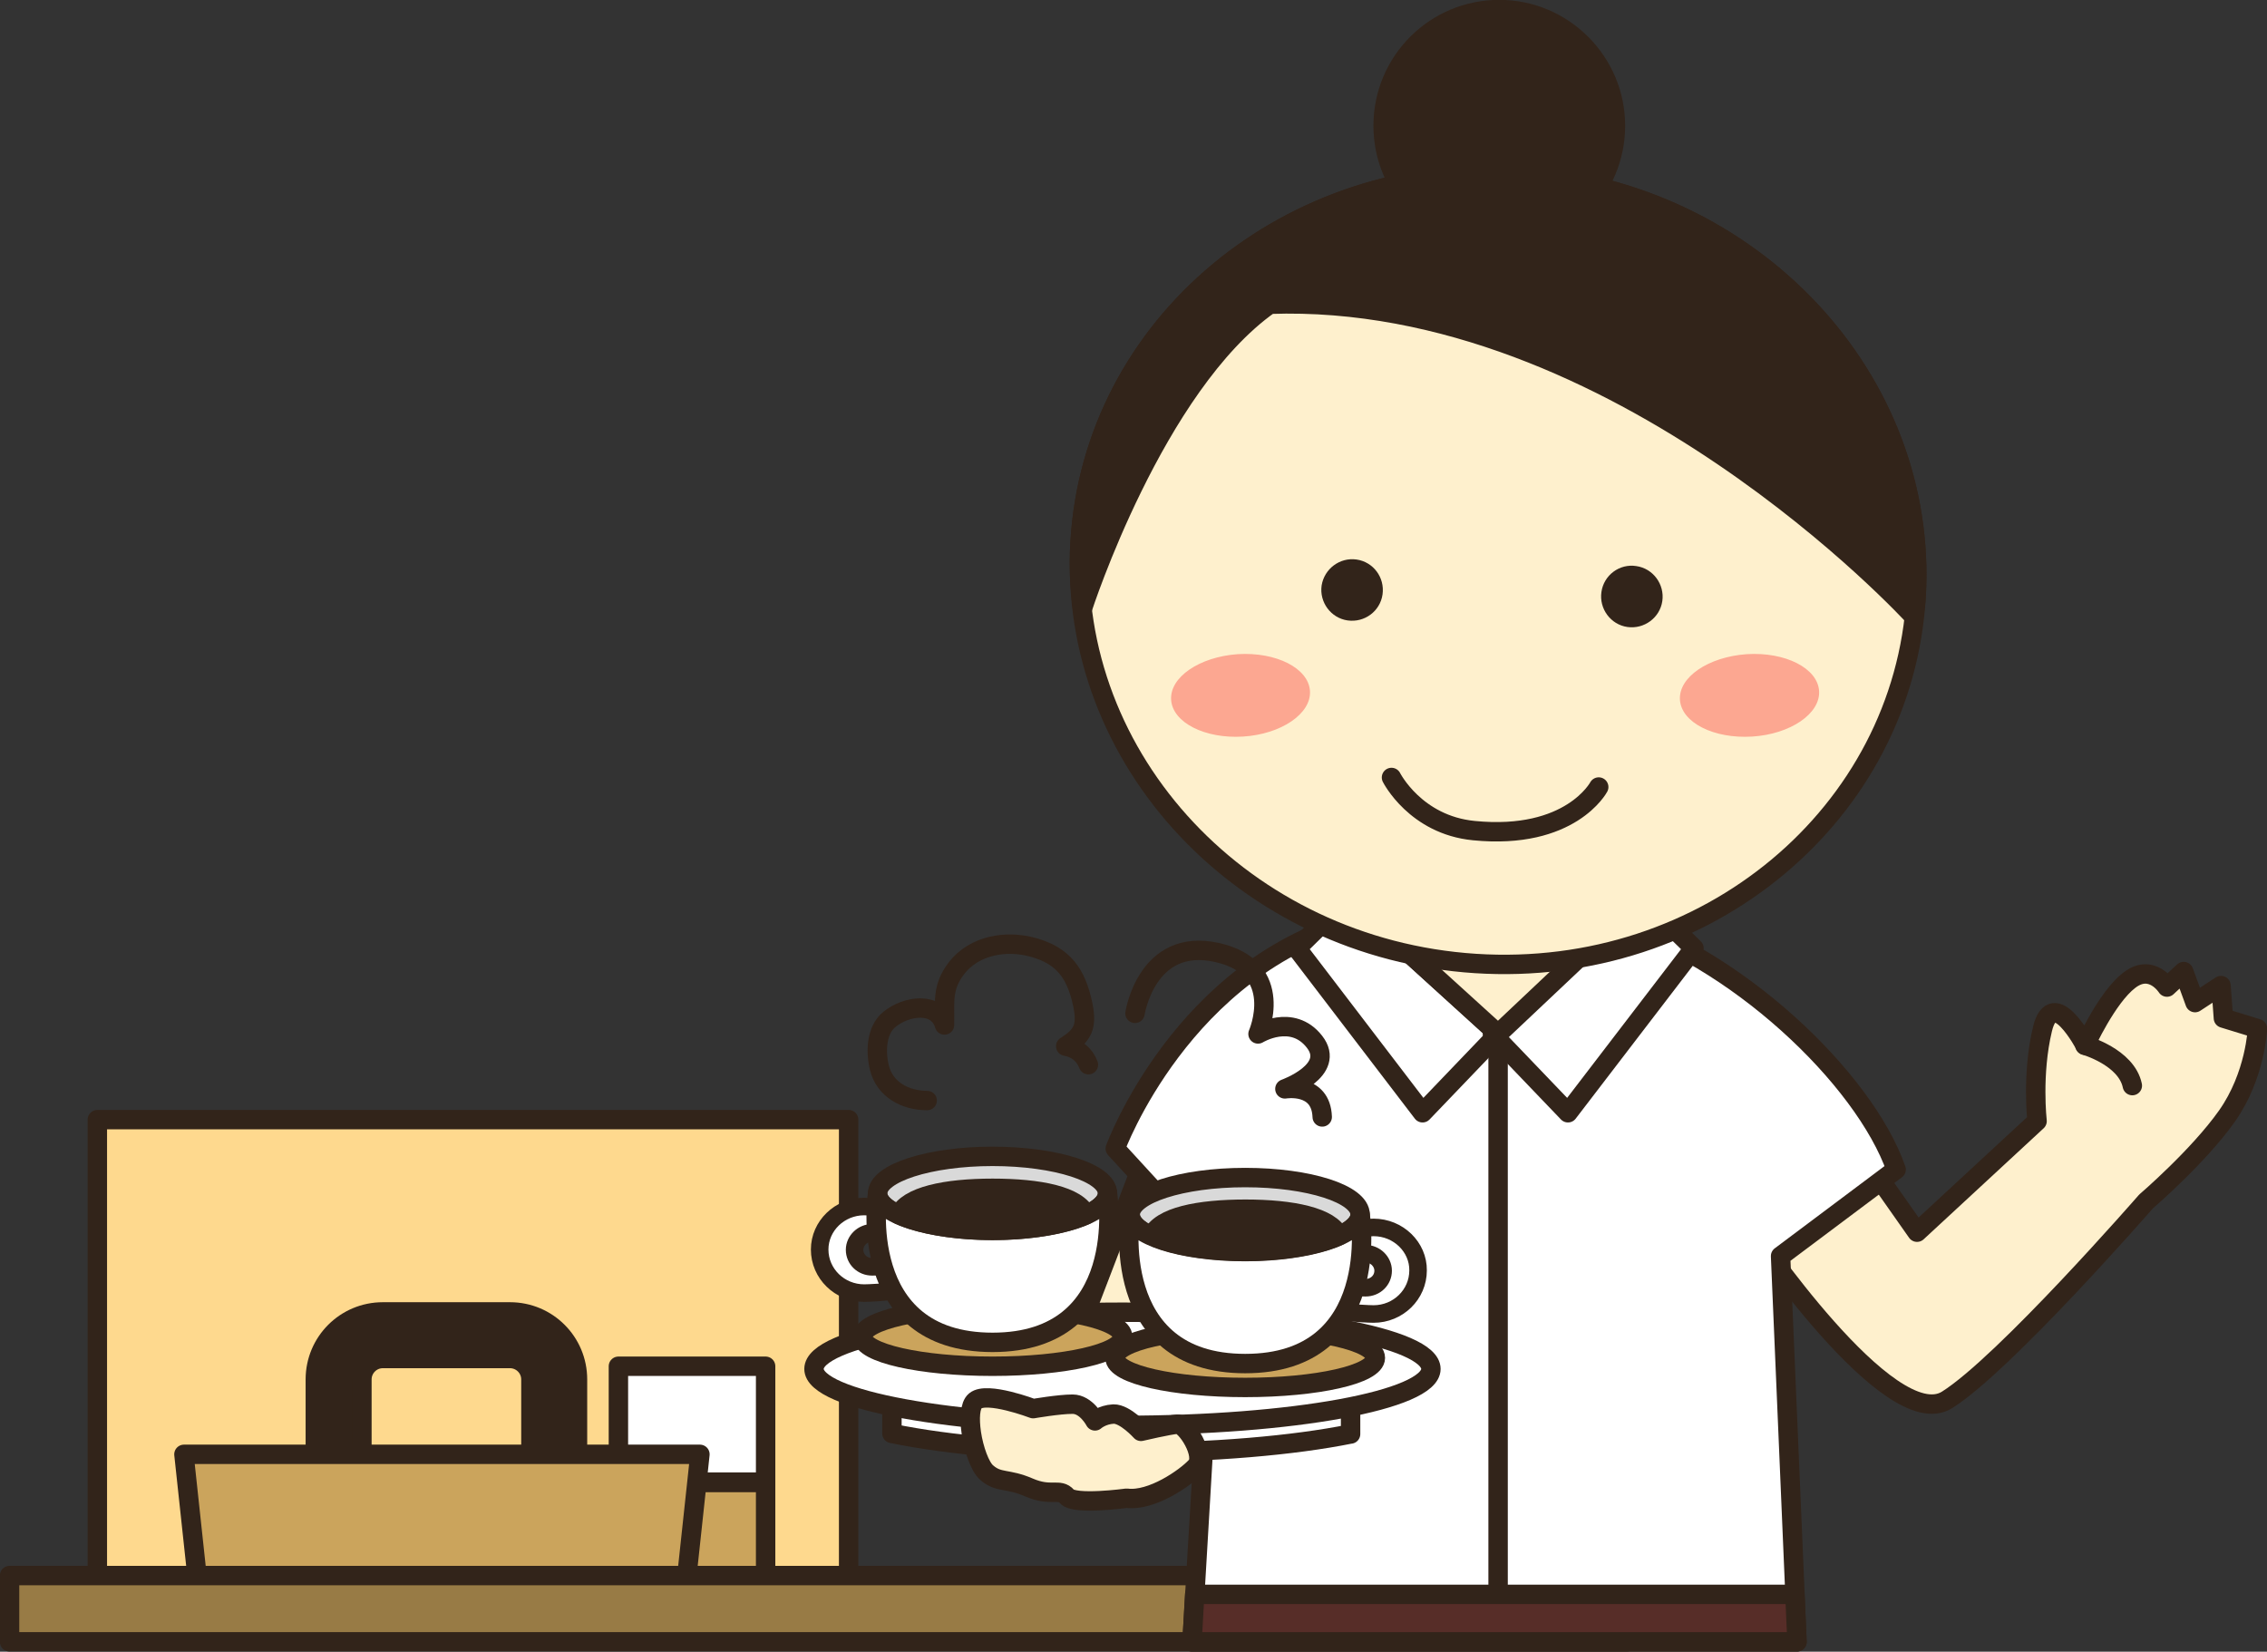 <?xml version="1.0" encoding="utf-8"?>
<!-- Generator: Adobe Illustrator 22.0.1, SVG Export Plug-In . SVG Version: 6.00 Build 0)  -->
<svg version="1.0" id="ÉåÉCÉÑÅ_x5B__1" xmlns="http://www.w3.org/2000/svg" xmlns:xlink="http://www.w3.org/1999/xlink"
	 x="0px" y="0px" viewBox="0 0 759.2 553.2" enable-background="new 0 0 759.2 553.2" xml:space="preserve">
<rect x="0" y="0" width="759.2" height="553.2" fill="#333333" stroke="none"/>
<g>
	<g>
		
			<rect x="32.6" y="375" fill="#FED98E" stroke="#32241A" stroke-width="6.5" stroke-linecap="round" stroke-linejoin="round" stroke-miterlimit="10" width="251.6" height="163.4"/>
		
			<path fill="#32241A" stroke="#32241A" stroke-width="6.5" stroke-linecap="round" stroke-linejoin="round" stroke-miterlimit="10" d="
			M121.2,537.4V462c0-3.8,3.1-7,7-7h42.6c3.8,0,7,3.1,7,7v75.4h15.6V462c0-12.5-10.1-22.6-22.6-22.6h-42.6
			c-12.5,0-22.6,10.1-22.6,22.6v75.4H121.2z"/>
		<g>
			<g>
				
					<rect x="207.1" y="496.5" fill="#CBA45C" stroke="#32241A" stroke-width="6.5" stroke-linecap="round" stroke-linejoin="round" stroke-miterlimit="10" width="49.3" height="34.5"/>
			</g>
			<g>
				
					<rect x="207.1" y="457.6" fill="#FFFFFF" stroke="#32241A" stroke-width="6.5" stroke-linecap="round" stroke-linejoin="round" stroke-miterlimit="10" width="49.3" height="38.8"/>
			</g>
		</g>
		
			<polygon fill="#CBA45C" stroke="#32241A" stroke-width="6.5" stroke-linecap="round" stroke-linejoin="round" stroke-miterlimit="10" points="
			229.8,529.9 66.2,529.9 61.6,487.1 234.4,487.1 		"/>
		
			<rect x="3.2" y="527.7" fill="#987B45" stroke="#32241A" stroke-width="6.5" stroke-linecap="round" stroke-linejoin="round" stroke-miterlimit="10" width="541.6" height="22.2"/>
	</g>
	<g>
		
			<path fill="#32241A" stroke="#32241A" stroke-width="6.5" stroke-linecap="round" stroke-linejoin="round" stroke-miterlimit="10" d="
			M541,42.1c0,21.5-17.4,38.9-38.9,38.9c-21.5,0-38.9-17.4-38.9-38.9c0-21.5,17.4-38.9,38.9-38.9C523.5,3.2,541,20.7,541,42.1z"/>
		
			<path fill="#FEF0CD" stroke="#32241A" stroke-width="6.5" stroke-linecap="round" stroke-linejoin="round" stroke-miterlimit="10" d="
			M383.4,387.8l-19.7,51.4c0,0-15.9,10.5-27.2,25.7C325.3,480,384.9,489,384.9,489s21.2-21.2,27.2-33.3c6-12.1,16.6-37.8,16.6-37.8
			L383.4,387.8z"/>
		
			<path fill="#FEF0CD" stroke="#32241A" stroke-width="6.5" stroke-linecap="round" stroke-linejoin="round" stroke-miterlimit="10" d="
			M328,450c2.8-8.2,13.5-9.2,15.5-0.5c1.9,8.7,0,18.4,8.7,23.7c8.7,5.3,1.9,13.5-3.4,16C343.5,491.6,318.8,477.1,328,450z"/>
		
			<path fill="#FEF0CD" stroke="#32241A" stroke-width="6.5" stroke-linecap="round" stroke-linejoin="round" stroke-miterlimit="10" d="
			M586.2,411.7l41.4-19.5l14.4,20.5l40.2-37.2c0,0-1.8-15.8,1.8-30.8c3.6-15,14.3,5.4,14.3,5.4s7.3-16.1,14.8-21.8
			c7.5-5.8,12.6,2.3,12.6,2.3l5.6-5.2l3.8,10.4l8.7-5.7l0.8,10.9l11.4,3.5c0,0-0.6,15.7-10.2,29.3c-9.6,13.6-27.1,28.6-27.1,28.6
			s-47.5,54.5-66.7,66.5C632.7,480.8,586.2,411.7,586.2,411.7z"/>
		
			<path fill="none" stroke="#32241A" stroke-width="6.5" stroke-linecap="round" stroke-linejoin="round" stroke-miterlimit="10" d="
			M698.2,350.1c0,0,13.9,3.9,15.9,13.5"/>
		
			<path fill="#FFFFFF" stroke="#32241A" stroke-width="6.5" stroke-linecap="round" stroke-linejoin="round" stroke-miterlimit="10" d="
			M455.2,308c-59.3,15.3-81.7,76.7-81.7,76.7l33.3,36.3l-7.6,128.9h202.6l-5.5-129.2l38.7-29c-10.7-30.6-54-71.8-96.5-84.3
			C478.8,289.8,478.2,302.1,455.2,308z"/>
		<g>
			
				<polygon fill="#FFFFFF" stroke="#32241A" stroke-width="6.5" stroke-linecap="round" stroke-linejoin="round" stroke-miterlimit="10" points="
				451.5,300.7 501.7,346.3 476.4,372.7 434.3,317.6 			"/>
			
				<polygon fill="#FFFFFF" stroke="#32241A" stroke-width="6.5" stroke-linecap="round" stroke-linejoin="round" stroke-miterlimit="10" points="
				550,300.7 499.8,346.3 525.1,372.7 567.3,317.6 			"/>
			
				<polygon fill="#FEF0CD" stroke="#32241A" stroke-width="6.5" stroke-linecap="round" stroke-linejoin="round" stroke-miterlimit="10" points="
				451.5,300.7 550,300.7 501.7,346.3 			"/>
		</g>
		<g>
			
				<path fill="#FEF0CD" stroke="#32241A" stroke-width="6.5" stroke-linecap="round" stroke-linejoin="round" stroke-miterlimit="10" d="
				M361.7,181.7c-4.2,72.9,55.1,136,132.4,141c77.3,5,143.4-50.1,147.6-123c4.2-72.9-55.1-136-132.4-141
				C432,53.8,365.9,108.8,361.7,181.7z"/>
			<path fill="#32241A" d="M536.3,198.3c-0.8,5.6,3.1,10.9,8.7,11.7c5.6,0.8,10.9-3.1,11.7-8.7c0.8-5.6-3.1-10.9-8.7-11.7
				C542.4,188.7,537.1,192.6,536.3,198.3z"/>
			<path fill="#32241A" d="M442.6,196.1c-0.8,5.6,3.1,10.9,8.7,11.7c5.7,0.8,10.9-3.1,11.7-8.7c0.8-5.7-3.1-10.9-8.7-11.7
				C448.7,186.6,443.5,190.5,442.6,196.1z"/>
			
				<path fill="none" stroke="#32241A" stroke-width="6.5" stroke-linecap="round" stroke-linejoin="round" stroke-miterlimit="10" d="
				M535.4,263.6c0,0-9.4,17.8-41.8,14.6c-19.6-1.9-27.6-17.8-27.6-17.8"/>
			<path fill="#FCA791" d="M562.6,234.4c0.5,7.6,11.3,13.1,24.2,12.3c12.8-0.8,22.9-7.7,22.4-15.3c-0.5-7.6-11.3-13.1-24.2-12.3
				C572.1,220,562.1,226.8,562.6,234.4z"/>
			<path fill="#FCA791" d="M392.2,234.4c0.5,7.6,11.3,13.1,24.1,12.3c12.8-0.8,22.9-7.7,22.4-15.3c-0.5-7.6-11.3-13.1-24.2-12.3
				C401.7,220,391.7,226.8,392.2,234.4z"/>
			
				<path fill="#32241A" stroke="#32241A" stroke-width="6.5" stroke-linecap="round" stroke-linejoin="round" stroke-miterlimit="10" d="
				M425.2,101.9c-38.6,27.2-62.7,101.9-62.7,101.9c-0.9-7.2-1.3-14.6-0.8-22.1c4.2-72.9,70.3-127.9,147.6-123
				c77.3,5,136.6,68.1,132.4,141c-0.1,2.3-0.5,4.5-0.8,6.7C640.9,206.4,541.7,97.8,425.2,101.9z"/>
		</g>
		
			<polygon fill="#572D28" stroke="#32241A" stroke-width="6.5" stroke-linecap="round" stroke-linejoin="round" stroke-miterlimit="10" points="
			399.2,549.9 601.8,549.9 601.1,534 400.1,534 		"/>
		
			<line fill="none" stroke="#32241A" stroke-width="6.5" stroke-linecap="round" stroke-linejoin="round" stroke-miterlimit="10" x1="501.7" y1="533.8" x2="501.7" y2="346.3"/>
	</g>
	<g>
		
			<path fill="none" stroke="#32241A" stroke-width="6.5" stroke-linecap="round" stroke-linejoin="round" stroke-miterlimit="10" d="
			M310.5,368.6c-7.4,0-14.2-3.7-16-11c-1.3-5.3-1.1-12.6,3.4-16.2c5.6-4.6,16.1-6.1,18.4,1.9c0.2-7.8-1-12.4,4-19
			c6-7.8,16.8-9.5,25.7-7c10.1,2.8,14.4,8.7,16.6,19.1c1.5,7.3,0.2,10.3-5.7,14c3.6,0.6,6.3,2.8,7.6,6.2"/>
		
			<path fill="none" stroke="#32241A" stroke-width="6.5" stroke-linecap="round" stroke-linejoin="round" stroke-miterlimit="10" d="
			M442.8,374.1c-0.4-11.5-12.5-9.4-12.5-9.4s17.4-6.2,9.9-15.8c-7.5-9.6-18.9-2.6-18.9-2.6s9.7-22.1-13.8-27.3
			c-23.5-5.2-27.4,20.4-27.4,20.4"/>
		<g>
			<g>
				
					<path fill="#FFFFFF" stroke="#32241A" stroke-width="6.5" stroke-linecap="round" stroke-linejoin="round" stroke-miterlimit="10" d="
					M452.2,480.3c-18.9,3.8-46,6.2-76.2,6.2c-30.8,0-58.4-2.5-77.3-6.4v-16.3h153.6V480.3z"/>
				
					<path fill="#FFFFFF" stroke="#32241A" stroke-width="6.5" stroke-linecap="round" stroke-linejoin="round" stroke-miterlimit="10" d="
					M272.6,458.5c0,10.4,46.3,18.9,103.3,18.9c57.1,0,103.3-8.5,103.3-18.9c0-10.5-46.3-19-103.3-19
					C318.9,439.5,272.6,448,272.6,458.5z"/>
			</g>
			
				<path fill="#FEF0CD" stroke="#32241A" stroke-width="6.5" stroke-linecap="round" stroke-linejoin="round" stroke-miterlimit="10" d="
				M377.3,501.8c0,0-17.5,2.4-20-0.6c-2.5-2.9-5.3,0.2-12.7-3c-7.4-3.2-10.1-1.4-14.2-5c-2.2-1.9-4.3-7.8-5.1-13.2
				c-0.7-4.8-0.5-9.3,1.3-10.8c3.9-3.3,19.4,2.6,19.4,2.6s8.6-1.5,13.2-1.5c4.6,0,7.5,5.6,7.5,5.6s2.3-2.1,6.2-2.3
				c3.9-0.1,9.2,5.8,9.2,5.8s9.4-2.2,12.2-2.4c2.8-0.2,9.8,10.6,6.2,14.2C397.1,494.9,385.7,502.9,377.3,501.8z"/>
			<g>
				
					<path fill="#FFFFFF" stroke="#32241A" stroke-width="5.877" stroke-linecap="round" stroke-linejoin="round" stroke-miterlimit="10" d="
					M460,411.1c-1.6,0-3.1,0.3-4.5,0.7v8.4c0.6-0.2,1.1-0.3,1.8-0.3c3.2,0,5.9,2.6,5.9,5.7c0,3.2-2.6,5.7-5.9,5.7
					c-0.6,0-5.8-0.1-6.3-0.3v8.4c1.4,0.4,7.5,0.7,9,0.7c8.2,0,14.9-6.5,14.9-14.6C475,417.7,468.3,411.1,460,411.1z"/>
				<g>
					
						<path fill="#CBA45C" stroke="#32241A" stroke-width="6.5" stroke-linecap="round" stroke-linejoin="round" stroke-miterlimit="10" d="
						M460.6,454.8c0,5.5-19.5,9.9-43.6,9.9c-24.1,0-43.6-4.4-43.6-9.9c0-5.5,19.5-9.9,43.6-9.9C441.1,444.9,460.6,449.3,460.6,454.8
						z"/>
					<g>
						
							<path fill="#D9D9D9" stroke="#32241A" stroke-width="6.5" stroke-linecap="round" stroke-linejoin="round" stroke-miterlimit="10" d="
							M455.5,406.8c0,6.8-17.2,12.4-38.5,12.4c-21.2,0-38.5-5.5-38.5-12.4c0-6.8,17.2-12.4,38.5-12.4
							C438.3,394.4,455.5,399.9,455.5,406.8z"/>
						
							<path fill="#FFFFFF" stroke="#32241A" stroke-width="6.5" stroke-linecap="round" stroke-linejoin="round" stroke-miterlimit="10" d="
							M455.5,406.8c0,6.8-17.2,12.4-38.5,12.4c-21.2,0-38.5-5.5-38.5-12.4c0,0-7.7,49.9,38.5,49.9
							C463.3,456.7,455.5,406.8,455.5,406.8z"/>
						
							<path fill="#32241A" stroke="#32241A" stroke-width="6.5" stroke-linecap="round" stroke-linejoin="round" stroke-miterlimit="10" d="
							M417.1,419.1c12.9,0,24.3-2.1,31.3-5.2c-2.8-6.3-15.7-8.9-31.3-8.9c-15.6,0-28.5,2.5-31.3,8.9
							C392.7,417.1,404.1,419.1,417.1,419.1z"/>
					</g>
				</g>
			</g>
			<g>
				
					<path fill="#FFFFFF" stroke="#32241A" stroke-width="5.877" stroke-linecap="round" stroke-linejoin="round" stroke-miterlimit="10" d="
					M289.4,404.1c1.6,0,3.1,0.3,4.5,0.7v8.4c-0.6-0.2-1.1-0.3-1.8-0.3c-3.2,0-5.9,2.6-5.9,5.7c0,3.2,2.6,5.7,5.9,5.7
					c0.6,0,5.8-0.1,6.3-0.3v8.4c-1.4,0.4-7.5,0.7-9,0.7c-8.2,0-14.9-6.5-14.9-14.6C274.5,410.6,281.2,404.1,289.4,404.1z"/>
				<g>
					
						<path fill="#CBA45C" stroke="#32241A" stroke-width="6.5" stroke-linecap="round" stroke-linejoin="round" stroke-miterlimit="10" d="
						M288.8,447.7c0,5.5,19.5,9.9,43.6,9.9c24.1,0,43.6-4.4,43.6-9.9c0-5.5-19.5-9.9-43.6-9.9C308.3,437.8,288.8,442.3,288.8,447.7z
						"/>
					<g>
						
							<path fill="#D9D9D9" stroke="#32241A" stroke-width="6.5" stroke-linecap="round" stroke-linejoin="round" stroke-miterlimit="10" d="
							M293.9,399.7c0,6.8,17.2,12.4,38.5,12.4c21.2,0,38.5-5.5,38.5-12.4c0-6.8-17.2-12.4-38.5-12.4
							C311.2,387.3,293.9,392.9,293.9,399.7z"/>
						
							<path fill="#FFFFFF" stroke="#32241A" stroke-width="6.5" stroke-linecap="round" stroke-linejoin="round" stroke-miterlimit="10" d="
							M293.9,399.7c0,6.8,17.2,12.4,38.5,12.4c21.2,0,38.5-5.5,38.5-12.4c0,0,7.7,49.9-38.5,49.9
							C286.2,449.6,293.9,399.7,293.9,399.7z"/>
						
							<path fill="#32241A" stroke="#32241A" stroke-width="6.5" stroke-linecap="round" stroke-linejoin="round" stroke-miterlimit="10" d="
							M332.4,412.1c-12.9,0-24.3-2.1-31.3-5.2c2.8-6.3,15.7-8.9,31.3-8.9c15.6,0,28.5,2.5,31.3,8.9
							C356.7,410,345.3,412.1,332.4,412.1z"/>
					</g>
				</g>
			</g>
		</g>
	</g>
</g>
</svg>

